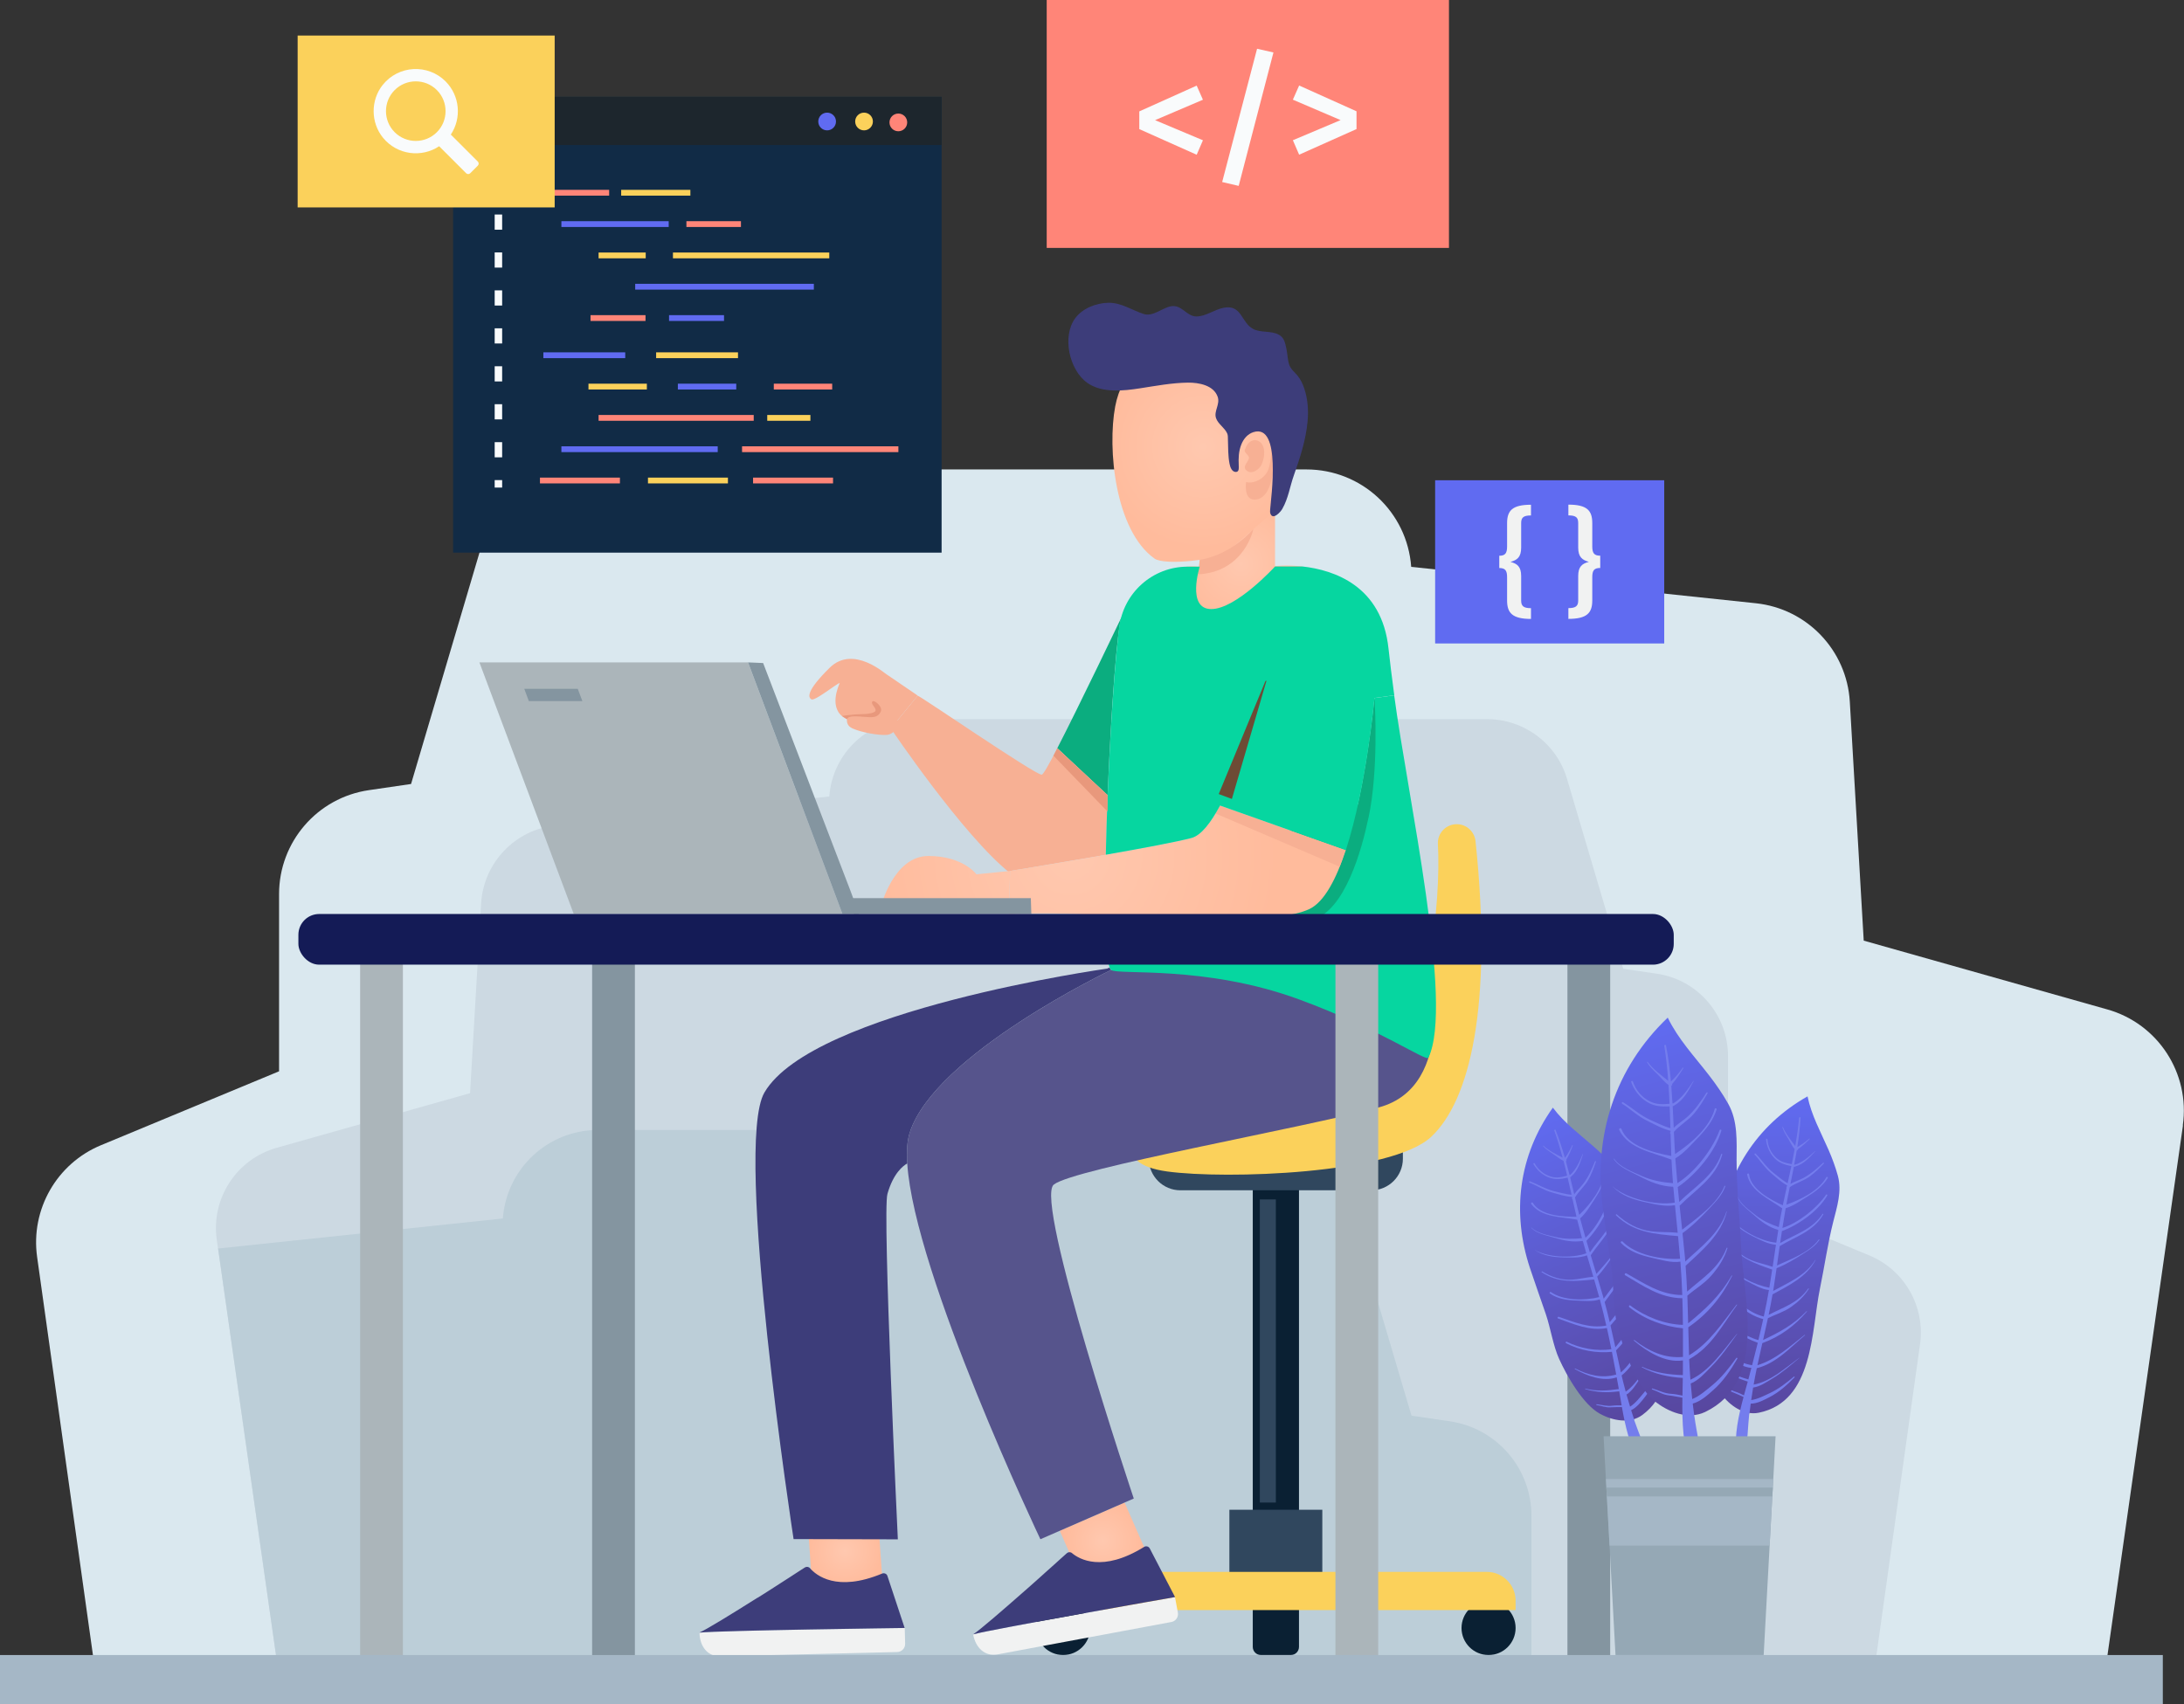<?xml version="1.0" encoding="UTF-8"?>
<svg xmlns="http://www.w3.org/2000/svg" xmlns:xlink="http://www.w3.org/1999/xlink" viewBox="0 0 436.15 340.45">
  <rect x="0" y="0" width="436.15" height="340.45" fill="#333333" stroke="none"/>
  <defs>
    <style>
      .cls-1 {
        fill: #0bad7f;
      }

      .cls-1, .cls-2, .cls-3, .cls-4, .cls-5, .cls-6, .cls-7, .cls-8, .cls-9, .cls-10, .cls-11, .cls-12, .cls-13, .cls-14, .cls-15, .cls-16, .cls-17, .cls-18, .cls-19, .cls-20, .cls-21, .cls-22, .cls-23, .cls-24, .cls-25, .cls-26, .cls-27, .cls-28, .cls-29, .cls-30, .cls-31, .cls-32, .cls-33, .cls-34 {
        stroke-width: 0px;
      }

      .cls-2 {
        fill: #1d262d;
      }

      .cls-3 {
        fill: url(#linear-gradient);
      }

      .cls-4 {
        fill: #06d6a0;
      }

      .cls-5 {
        fill: #606bf1;
      }

      .cls-6 {
        fill: #a5b7c6;
      }

      .cls-7 {
        fill: #56548c;
      }

      .cls-8 {
        fill: #f1f2f2;
      }

      .cls-35 {
        isolation: isolate;
      }

      .cls-9 {
        fill: #ccd9e2;
      }

      .cls-10 {
        fill: #747ded;
      }

      .cls-11 {
        fill: #8495a0;
      }

      .cls-12 {
        fill: #f9fbfc;
      }

      .cls-13 {
        fill: #6d4b35;
      }

      .cls-13, .cls-36 {
        mix-blend-mode: screen;
      }

      .cls-14 {
        fill: #dae8ef;
      }

      .cls-15 {
        fill: #141b56;
      }

      .cls-16 {
        fill: #abb5ba;
      }

      .cls-17 {
        fill: #3d3d7a;
      }

      .cls-18 {
        fill: url(#linear-gradient-2);
      }

      .cls-19 {
        fill: #0a2033;
      }

      .cls-20 {
        fill: url(#radial-gradient-2);
      }

      .cls-21 {
        fill: url(#linear-gradient-3);
      }

      .cls-22 {
        fill: #112b46;
      }

      .cls-23 {
        fill: url(#radial-gradient-5);
      }

      .cls-24 {
        fill: url(#radial-gradient);
      }

      .cls-25 {
        fill: #bcced8;
      }

      .cls-26 {
        fill: #ff8578;
      }

      .cls-27 {
        fill: #95a8b5;
      }

      .cls-28 {
        fill: #e8987c;
      }

      .cls-29 {
        fill: #fbd15b;
      }

      .cls-30 {
        fill: #f7b094;
      }

      .cls-31 {
        fill: url(#radial-gradient-6);
      }

      .cls-32 {
        fill: url(#radial-gradient-3);
      }

      .cls-33 {
        fill: #30475e;
      }

      .cls-34 {
        fill: url(#radial-gradient-4);
      }
    </style>
    <radialGradient id="radial-gradient" cx="247.78" cy="112.6" fx="247.78" fy="112.6" r="12.93" gradientUnits="userSpaceOnUse">
      <stop offset="0" stop-color="#ffc8af"/>
      <stop offset="1" stop-color="#ffbb9c"/>
    </radialGradient>
    <radialGradient id="radial-gradient-2" cx="249.86" cy="89.41" fx="249.86" fy="89.41" r="20.38" gradientTransform="translate(-22.79 54.39) rotate(-12.15)" xlink:href="#radial-gradient"/>
    <radialGradient id="radial-gradient-3" cx="220.22" cy="307.77" fx="220.22" fy="307.77" r="8.13" xlink:href="#radial-gradient"/>
    <radialGradient id="radial-gradient-4" cx="168.75" cy="309.81" fx="168.75" fy="309.81" r="7.4" xlink:href="#radial-gradient"/>
    <radialGradient id="radial-gradient-5" cx="213.82" cy="170.92" fx="213.82" fy="170.92" r="41.44" xlink:href="#radial-gradient"/>
    <radialGradient id="radial-gradient-6" cx="213.82" cy="170.92" fx="213.82" fy="170.92" r="41.44" xlink:href="#radial-gradient"/>
    <linearGradient id="linear-gradient" x1="460.17" y1="13.81" x2="420.83" y2="63.41" gradientTransform="translate(-14.96 494.17) rotate(-38.43)" gradientUnits="userSpaceOnUse">
      <stop offset="0" stop-color="#606bf1"/>
      <stop offset="1" stop-color="#58479f"/>
    </linearGradient>
    <linearGradient id="linear-gradient-2" x1="563.19" y1="-99.71" x2="523.85" y2="-50.12" gradientTransform="translate(140.81 772.34) rotate(-63.39)" xlink:href="#linear-gradient"/>
    <linearGradient id="linear-gradient-3" x1="522.83" y1="-63.64" x2="474.15" y2="-2.26" gradientTransform="translate(57.89 659.38) rotate(-52.61)" xlink:href="#linear-gradient"/>
  </defs>
  <g class="cls-35">
    <g id="Camada_2" data-name="Camada 2">
      <g id="BACKGROUND">
        <g>
          <path class="cls-14" d="M435.94,224.81l-15.77,110.71H19.25l-11.84-84.46c-1.32-9.46,3.91-18.63,12.74-22.3l35.58-14.77v-35.39c0-10.43,7.63-19.27,17.95-20.77l8.41-1.23,14.13-47.79c2.63-8.93,10.83-15.04,20.12-15.04h144.56c5.5,0,10.54,2.12,14.29,5.61,3.76,3.5,6.23,8.37,6.63,13.85l68.84,7.27c10.22,1.09,18.14,9.39,18.75,19.64l2.78,47.75,48.64,13.74c10.12,2.85,16.56,12.75,15.08,23.16Z"/>
          <path class="cls-9" d="M43.29,247.64l12.52,87.88h318.23l9.4-67.04c1.05-7.51-3.11-14.79-10.11-17.7l-28.24-11.72v-28.09c0-8.28-6.06-15.29-14.25-16.48l-6.68-.98-11.22-37.93c-2.09-7.09-8.6-11.93-15.97-11.93h-114.75c-4.37,0-8.36,1.68-11.34,4.45-2.98,2.78-4.95,6.64-5.27,11l-54.64,5.77c-8.11.86-14.4,7.45-14.89,15.59l-2.21,37.9-38.61,10.91c-8.03,2.26-13.14,10.12-11.97,18.38Z"/>
          <path class="cls-25" d="M305.83,302.77c0-9.47-6.93-17.5-16.31-18.87l-7.64-1.12-12.84-43.41c-2.39-8.11-9.84-13.66-18.28-13.66H119.43c-5,0-9.57,1.93-12.98,5.1-3.41,3.18-5.66,7.6-6.03,12.58l-56.86,6,12.26,86.12h251.44l-1.44-.6v-32.15Z"/>
        </g>
      </g>
      <g id="OBJECTS">
        <g>
          <g>
            <g>
              <rect class="cls-22" x="90.49" y="19.34" width="97.55" height="91.05"/>
              <g class="cls-36">
                <rect class="cls-2" x="90.49" y="19.34" width="97.55" height="9.63"/>
              </g>
              <g>
                <path class="cls-5" d="M166.95,24.27c0,.97-.79,1.77-1.77,1.77s-1.77-.79-1.77-1.77.79-1.77,1.77-1.77,1.77.79,1.77,1.77Z"/>
                <path class="cls-29" d="M174.32,24.27c0,.97-.79,1.77-1.77,1.77s-1.77-.79-1.77-1.77.79-1.77,1.77-1.77,1.77.79,1.77,1.77Z"/>
                <path class="cls-26" d="M181.17,24.45c0,.97-.79,1.77-1.77,1.77s-1.77-.79-1.77-1.77.79-1.77,1.77-1.77,1.77.79,1.77,1.77Z"/>
              </g>
              <g>
                <g>
                  <rect class="cls-26" x="107.83" y="37.92" width="13.82" height="1.16"/>
                  <rect class="cls-29" x="124.05" y="37.92" width="13.82" height="1.16"/>
                  <rect class="cls-5" x="112.11" y="44.18" width="21.43" height="1.16"/>
                  <rect class="cls-26" x="137.08" y="44.18" width="10.89" height="1.16"/>
                  <rect class="cls-29" x="119.54" y="50.44" width="9.41" height="1.16"/>
                  <rect class="cls-29" x="134.39" y="50.44" width="31.22" height="1.16"/>
                  <rect class="cls-5" x="126.85" y="56.69" width="35.68" height="1.16"/>
                  <rect class="cls-26" x="117.93" y="62.95" width="10.98" height="1.16"/>
                  <rect class="cls-5" x="133.61" y="62.95" width="10.98" height="1.16"/>
                </g>
                <g>
                  <rect class="cls-26" x="107.83" y="95.4" width="15.97" height="1.16"/>
                  <rect class="cls-29" x="129.4" y="95.4" width="15.97" height="1.16"/>
                  <rect class="cls-26" x="150.39" y="95.4" width="15.97" height="1.16"/>
                  <rect class="cls-5" x="112.11" y="89.15" width="31.22" height="1.16"/>
                  <rect class="cls-26" x="148.19" y="89.15" width="31.22" height="1.16"/>
                  <rect class="cls-26" x="119.54" y="82.89" width="30.98" height="1.16"/>
                  <rect class="cls-29" x="153.22" y="82.89" width="8.62" height="1.16"/>
                  <rect class="cls-29" x="117.52" y="76.64" width="11.66" height="1.16"/>
                  <rect class="cls-5" x="135.37" y="76.64" width="11.66" height="1.16"/>
                  <rect class="cls-26" x="154.53" y="76.64" width="11.66" height="1.16"/>
                  <rect class="cls-29" x="131.03" y="70.38" width="16.35" height="1.16"/>
                  <rect class="cls-5" x="108.51" y="70.38" width="16.35" height="1.16"/>
                </g>
              </g>
              <g>
                <rect class="cls-12" x="98.79" y="36.81" width="1.49" height="1.49"/>
                <path class="cls-12" d="M100.28,91.35h-1.49v-3.03h1.49v3.03ZM100.28,83.77h-1.49v-3.03h1.49v3.03ZM100.28,76.19h-1.49v-3.03h1.49v3.03ZM100.28,68.61h-1.49v-3.03h1.49v3.03ZM100.28,61.03h-1.49v-3.03h1.49v3.03ZM100.28,53.45h-1.49v-3.03h1.49v3.03ZM100.28,45.88h-1.49v-3.03h1.49v3.03Z"/>
                <rect class="cls-12" x="98.79" y="95.9" width="1.49" height="1.49"/>
              </g>
            </g>
            <g>
              <rect class="cls-26" x="209.03" width="80.33" height="49.52"/>
              <g>
                <path class="cls-12" d="M240.23,19.92l-9.56,4.08,9.56,4.02-1.25,2.89-11.46-5.12v-3.54l11.46-5.15,1.25,2.83Z"/>
                <path class="cls-12" d="M254.31,10.48l-6.94,26.65-3.3-.77,6.97-26.62,3.27.74Z"/>
                <path class="cls-12" d="M270.9,22.24v3.54l-11.46,5.12-1.25-2.89,9.53-4.02-9.53-4.08,1.25-2.83,11.46,5.15Z"/>
              </g>
            </g>
            <g>
              <rect class="cls-5" x="286.6" y="95.93" width="45.75" height="32.6"/>
              <g>
                <path class="cls-8" d="M305.74,102.96c-1.47,0-1.96.4-1.96,1.5v4.91c0,1.92-.79,2.5-2.13,2.87,1.33.35,2.13.93,2.13,2.83v4.91c0,1.1.51,1.5,1.96,1.5v2.15c-3.71,0-4.77-1.19-4.77-3.67v-4.65c0-1.33-.35-1.85-1.56-1.85v-2.45c1.21,0,1.56-.54,1.56-1.87v-4.65c0-2.5,1.05-3.67,4.77-3.67v2.15Z"/>
                <path class="cls-8" d="M317.98,104.48v4.65c0,1.33.35,1.87,1.59,1.87v2.45c-1.24,0-1.59.51-1.59,1.85v4.65c0,2.48-1.05,3.67-4.77,3.67v-2.15c1.45,0,1.96-.4,1.96-1.5v-4.91c0-1.89.79-2.48,2.13-2.83-1.33-.37-2.13-.96-2.13-2.87v-4.91c0-1.1-.49-1.5-1.96-1.5v-2.15c3.71,0,4.77,1.17,4.77,3.67Z"/>
              </g>
            </g>
            <g>
              <rect class="cls-29" x="59.44" y="7.1" width="51.33" height="34.33"/>
              <path class="cls-12" d="M76.43,16.96c-2.45,3.07-2.41,7.55.08,10.58,2.84,3.44,7.7,4,11.19,1.67l5.39,5.39c.23.23.6.23.82,0l1.51-1.51c.23-.23.23-.6,0-.82l-5.39-5.39c2.18-3.27,1.83-7.74-1.05-10.63-3.51-3.51-9.37-3.27-12.56.72ZM87.24,26.41c-2.32,2.32-6.1,2.32-8.42,0-2.32-2.32-2.32-6.1,0-8.42,2.32-2.32,6.1-2.32,8.42,0,2.32,2.32,2.32,6.1,0,8.42Z"/>
            </g>
            <g>
              <g>
                <path class="cls-24" d="M260.08,113.15c-.11,1.13-1.66,12.97-13.84,12.97-12.78,0-10.64-12.65-10.64-12.65l-.02-.08c1.25-.26,2.59-.35,4.01-.19v-5.99l14.51-8.12h.53v13.98s2.3-.27,5.45.08Z"/>
                <g>
                  <path class="cls-20" d="M253.04,72.34c2.06,2.09,3.61,4.79,4.36,8.08,1.39,6.15.08,12.65-1.7,18.57-.3,1.01-.65,2.04-1.28,2.89-.45.61-1.02,1.11-1.59,1.61-2.58,2.25-5.16,4.5-7.74,6.75-1.75,1.53-12.49,2.8-14.54,1.33-7.9-5.65-9.42-22.02-7.84-30.39,2.62-13.88,20.47-18.85,30.32-8.85Z"/>
                  <path class="cls-30" d="M248.6,90.11c.11-1.34,1.48-2.8,2.86-1.93,1.43.9,1.09,3.27.5,4.58-.46,1.02-2.02,2.15-3.07,1.19-.88-.8.49-1.74.53-2.47.04-.66-1.27-1.13-.73-1.83l-.09.46Z"/>
                  <path class="cls-30" d="M248.85,96.29c1.44.43,3.88-.67,4.5-2.67.62-2.01.55-4.3.55-4.3,0,0,.73,1.82.35,4.74s-1.4,5.7-3.69,5.74c-2.29.04-1.71-3.51-1.71-3.51Z"/>
                  <path class="cls-17" d="M247.08,94.21s-.1.04-.16.05c-.89.12-1.25-.95-1.38-1.63-.31-1.58-.26-3.17-.32-4.77-.01-.4.02-.9-.14-1.27-.5-1.15-1.84-1.89-2.24-3.08-.47-1.38.86-2.75.33-4.26-.81-2.31-3.78-2.84-5.93-2.82-3.22.04-6.36.64-9.54,1.13-3.35.52-7.64,1.01-10.6-1.11-3.56-2.56-5.05-9.22-2.39-12.87,1.45-1.99,4.2-3.05,6.61-3.1,2.55-.06,4.71,1.46,7.05,2.23,1.87.61,3.67-1.17,5.41-1.52,2.19-.44,3.12,1.95,5.06,2.02,1.88.06,3.73-1.41,5.56-1.74,3.65-.67,3.44,3,5.88,4.25,1.52.78,3.49.31,5.03,1.1,1.17.6,1.33,1.66,1.59,2.85.22,1.03.23,2.23.57,3.21.31.88,1.05,1.44,1.63,2.13.63.75,1.04,1.64,1.36,2.58.71,2.1.87,4.36.67,6.56-.33,3.69-1.51,7.32-2.74,10.79-.8,2.25-1.1,4.6-2.32,6.73-.33.57-1.8,2.25-2.34,1-.12-.27-.1-.57-.08-.86.16-2.32,2.32-17.29-3.34-15.49-1.19.38-1.99,1.37-2.43,2.5-.53,1.35-.57,2.71-.5,4.14,0,.2.02.41,0,.61-.01.26-.08.53-.3.64Z"/>
                </g>
              </g>
              <path class="cls-30" d="M239.6,111.82c6.45-1.04,10.7-6.13,10.7-6.13,0,0-1.74,8.58-11.09,9.04l.39-2.91Z"/>
              <g>
                <path class="cls-19" d="M251.8,228.8h5.97c.9,0,1.63.73,1.63,1.63v88.53h-9.23v-88.53c0-.9.73-1.63,1.63-1.63Z" transform="translate(509.58 547.74) rotate(180)"/>
                <path class="cls-33" d="M235.74,230.06h38.11c3.48,0,6.31,2.83,6.31,6.31v1.39h-50.74v-1.39c0-3.48,2.83-6.31,6.31-6.31Z" transform="translate(509.58 467.82) rotate(180)"/>
                <g>
                  <path class="cls-19" d="M251.8,308.45h5.97c.9,0,1.63.73,1.63,1.63v20.51h-9.23v-20.51c0-.9.73-1.63,1.63-1.63Z" transform="translate(509.58 639.04) rotate(180)"/>
                  <path class="cls-19" d="M206.91,325.19c0,2.98,2.42,5.4,5.4,5.4s5.4-2.42,5.4-5.4-2.42-5.4-5.4-5.4-5.4,2.42-5.4,5.4Z"/>
                  <path class="cls-19" d="M291.87,325.19c0,2.98,2.42,5.4,5.4,5.4s5.4-2.42,5.4-5.4-2.42-5.4-5.4-5.4-5.4,2.42-5.4,5.4Z"/>
                  <rect class="cls-33" x="245.51" y="301.58" width="18.56" height="16.22" transform="translate(509.58 619.37) rotate(180)"/>
                  <path class="cls-29" d="M206.91,313.98h95.76v1.88c0,3.17-2.58,5.75-5.75,5.75h-84.26c-3.17,0-5.75-2.58-5.75-5.75v-1.88h0Z" transform="translate(509.58 635.59) rotate(180)"/>
                </g>
                <rect class="cls-33" x="251.59" y="239.58" width="3.2" height="60.55"/>
              </g>
              <path class="cls-29" d="M291.04,164.63c-2.21-.07-4.01,1.76-3.89,3.97.63,10.99-1.7,37.8-11.93,46.95-12.52,11.18-47.99,9.66-47.99,9.66,0,0-5.86,7.19,5.86,8.79,11.72,1.6,44.74.53,52.72-6.92,7.73-7.22,12.32-26.13,8.86-59.04-.2-1.89-1.74-3.35-3.64-3.41h0Z"/>
              <g>
                <polygon class="cls-32" points="224.58 300.13 228.8 309.75 215.87 315.42 211.64 305.77 224.58 300.13"/>
                <path class="cls-7" d="M285.53,193.22c-.8,1.6-58.23.03-63.65.53,0,0-35.15,16.78-40.2,32.48-.51,1.58-.65,3.67-.5,6.17,1.41,22.11,26.59,75.06,26.59,75.06l3.87-1.69,12.94-5.64,1.84-.8s-19.97-59.51-15.98-62.71,49.26-11.18,64.96-15.43c15.72-4.27,10.13-27.96,10.13-27.96Z"/>
                <polygon class="cls-34" points="175.3 302.6 176.31 317.05 162.2 317.05 161.2 302.57 175.3 302.6"/>
                <path class="cls-17" d="M221.59,193.26l-.51.22s-58.84,8.26-68.43,24.76c-6.23,10.74,5.83,89.19,5.83,89.19l20.82.05s-3.11-65.35-2.08-68.99c1.17-4.15,3.16-5.66,3.96-6.09-.16-2.49-.02-4.59.5-6.17,5.05-15.71,40.2-32.48,40.2-32.48-.11-.08-.21-.26-.29-.5Z"/>
                <path class="cls-4" d="M278.43,138.89l-3.95.54s-.96,10.64-3.31,21.28l-49.16,18.66-.67,3.56c-.21-.02-.42-.03-.61-.05.02.73.02,1.45.05,2.12.11,4.11.38,7.06.81,8.24.08.24.18.42.29.5,1.34,1.09,18.72-1.02,37.52,5.88,16.3,5.99,25.44,12.52,25.86,11.65,5.12-10.65-4.2-52.45-6.84-72.39Z"/>
                <path class="cls-1" d="M273.3,163.27c-1.31,6.3-4.7,18.82-11.34,20.5-8.68,2.2-25.45,2.09-41.17,1.25-.03-.67-.03-1.39-.05-2.12.19.02.4.03.61.05l.67-3.56,49.16-18.66c2.35-10.64,3.31-21.28,3.31-21.28,0,0,0,.06.02.18.1,1.65.77,14.36-1.2,23.66Z"/>
                <path class="cls-1" d="M224.02,123.18c-.88,1.6-2.14,18.69-2.83,35.66l-10.05-9.38c4.27-8.26,12.88-26.28,12.88-26.28Z"/>
                <path class="cls-30" d="M218,171.24c-8.48,1.47-16.28,2.73-16.28,2.73l-.02.42c-9.44-7.54-23.81-28.9-23.81-28.9,0,0,4.3-5.16,5.37-6.52.16-.21,23.58,15.91,24.78,15.77.3-.03,1.5-2.14,3.1-5.27l10.05,9.38c-.16,4.04-.29,8.07-.37,11.89-.94.18-1.89.34-2.83.51Z"/>
                <path class="cls-23" d="M201.72,173.97l-.21,7h-25.56s2.54-9.99,9.46-9.99,9.59,3.66,9.59,3.66l6.73-.67Z"/>
                <path class="cls-30" d="M183.07,138.81l.19.16c-1.07,1.36-5.37,6.52-5.37,6.52l-2.67-1.89s-2.94,1.79-6.36-.08c-3.56-1.93-1.36-6.55-1.17-7.1-.69.19-4.96,3.65-5.63,3.28-.67-.37-1.17-1.58,3.61-6.3,4.76-4.71,11.25,1.34,11.44,1.34l5.96,4.06Z"/>
                <path class="cls-30" d="M169.42,142.72s-1.03,1.93.8,2.77c1.83.84,5.39,1.44,6.92,1.3s2.75-2.29,2.75-2.29l-4.63-4.35h-3.71l-2.13,2.57Z"/>
                <path class="cls-28" d="M169.15,143.66c.27-.95,2.91-.44,4.54-.4,1.2.03,1.86-.29,2.23-1.2.37-.92-1.37-2.37-1.72-1.92-.34.46.63,1.1.66,1.71.03.61-1.72.81-3.06.81s-3.66.35-3.66.35l1.02.65Z"/>
              </g>
              <path class="cls-31" d="M268.68,169.79l-25.04-8.87c-1.82,3.4-3.77,5.96-5.7,6.47-2.92.77-9.99,2.09-17.11,3.34-.94.18-1.89.34-2.83.51-8.48,1.47-16.28,2.73-16.28,2.73l-.02.42v.27l-.19,6.31v1.6s8.5-.43,19.22.32c15,1.07,34.35,1.71,40.76-1.31,3-1.42,5.4-6.09,7.29-11.84-.03.02-.06.03-.1.05Z"/>
              <polygon class="cls-30" points="243.64 160.92 268.68 169.79 267.54 173.13 242.76 162.5 243.64 160.92"/>
              <path class="cls-4" d="M243.64,160.92c-1.82,3.4-3.77,5.96-5.7,6.47-2.92.77-9.99,2.09-17.11,3.34.08-3.82.21-7.84.37-11.89.69-16.97,1.95-34.06,2.83-35.66,1.44-2.67,5.37-8.47,11.57-9.79l.02.08s-2.14,12.65,10.64,12.65,13.72-11.84,13.84-12.97c6.26.7,15.87,3.83,17.19,16.42.27,2.49.66,5.69,1.15,9.31l-3.95.54s-1.6,17.73-5.7,30.31c-.03.02-.06.03-.1.05l-25.04-8.87Z"/>
              <polygon class="cls-13" points="243.38 158.61 253.38 134.41 246.01 159.59 243.38 158.61"/>
              <path class="cls-4" d="M260.08,113.15h-5.45s-7.75,8.51-12.74,8.51-2.3-8.47-2.3-8.47h-2.43c-6.99,0-12.86,5.25-13.65,12.19-.09.8-.17,1.55-.24,2.23-.53,5.15,20.33,8.9,20.33,8.9l10.74-.6,6.52-12.73,1.3-5.21-2.08-4.82Z"/>
              <g>
                <path class="cls-8" d="M194.34,326.49c.49,2.6,2.29,4.45,4.89,3.97l34.7-6.47c.88-.16,1.46-1.01,1.29-1.89l-.57-3.08s-36.5,6.39-40.33,7.45l.02.02Z"/>
                <path class="cls-17" d="M204.66,317.75c.36-.31.71-.63,1.07-.94.7-.62,1.38-1.23,2.04-1.82.35-.31.7-.62,1.02-.92.63-.57,1.23-1.1,1.77-1.58.38-.35.74-.68,1.07-.97.59-.53,1.08-.97,1.42-1.27.29-.26.73-.28,1.03-.02,1.43,1.2,6.04,3.94,14.39-1.23.4-.25.92-.12,1.14.3l5.05,9.71s-36.5,6.39-40.33,7.45c1.26-.79,5.92-4.82,10.34-8.72Z"/>
              </g>
              <g>
                <path class="cls-8" d="M139.69,326.15c.06,2.65,1.55,4.76,4.2,4.7l35.29-.86c.89-.02,1.6-.76,1.58-1.66l-.08-3.13s-37.05.49-41,.93v.02Z"/>
                <path class="cls-17" d="M151.27,319.17c.41-.25.8-.5,1.21-.76.79-.5,1.56-.99,2.3-1.47.39-.25.79-.5,1.15-.74.72-.46,1.39-.89,1.99-1.28.44-.28.84-.55,1.21-.79.67-.43,1.22-.78,1.6-1.03.33-.21.76-.16,1.02.14,1.22,1.41,5.33,4.85,14.4,1.08.43-.18.93.03,1.07.47l3.44,10.39s-37.05.49-41,.93c1.37-.58,6.61-3.81,11.6-6.96Z"/>
              </g>
              <g>
                <polygon class="cls-16" points="114.58 182.57 95.74 132.31 149.39 132.31 168.24 182.57 114.58 182.57"/>
                <polygon class="cls-11" points="171.55 182.57 168.24 182.57 149.39 132.31 152.4 132.44 169.84 177.94 171.55 182.57"/>
                <path class="cls-11" d="M170.51,182.57h35.45l-.1-3.17h-36.08l.73,3.17Z"/>
              </g>
              <g>
                <rect class="cls-11" x="313.02" y="192.16" width="8.54" height="140.23"/>
                <rect class="cls-16" x="266.69" y="192.16" width="8.54" height="140.23"/>
                <rect class="cls-11" x="118.25" y="192.16" width="8.54" height="140.23"/>
                <rect class="cls-16" x="71.92" y="192.16" width="8.54" height="140.23"/>
                <rect class="cls-15" x="59.59" y="182.57" width="274.66" height="10.12" rx="4.15" ry="4.15"/>
              </g>
              <polygon class="cls-11" points="104.7 137.59 105.61 140.04 116.3 140.04 115.38 137.59 104.7 137.59"/>
              <polygon class="cls-28" points="211.14 149.46 210.38 150.95 221.19 162.12 221.19 158.84 211.14 149.46"/>
            </g>
          </g>
          <g>
            <rect class="cls-6" y="330.59" width="431.92" height="9.86"/>
            <g>
              <g>
                <path class="cls-3" d="M363.44,257.44c-1.72,8.33-1.2,22.51-12.21,24.75-2.97.6-5.83-1.45-7.55-3.81-2.26-3.08-2.8-9.61-2.76-13.34.03-2.96,1.04-6.26,1.36-9.24.35-3.22.64-6.45,1.01-9.67,1.35-11.61,7.42-21.34,17.68-27.13.79,3.81,2.6,7.04,4.2,10.69.73,1.67,1.38,3.43,1.86,5.18.84,3.1-.18,6.22-.93,9.19-1.11,4.38-1.74,8.95-2.66,13.38Z"/>
                <path class="cls-10" d="M349.36,282.47c.08-.7.16-1.4.26-2.09,1.32,0,2.69-.75,3.79-1.32,1.92-.99,3.47-2.42,4.97-3.94.08-.08-.06-.21-.14-.14-1.5,1.26-3.06,2.48-4.84,3.31-1,.46-2.45,1.22-3.68,1.37.12-.83.24-1.67.38-2.5,1.37-.17,2.63-1.07,3.79-1.76,1.97-1.17,3.67-2.68,5.43-4.14.02-.02,0-.05-.02-.03-2.69,1.95-5.69,4.73-9.09,5.34.18-1.04.37-2.08.59-3.11.01-.05.02-.11.03-.16,3.94-1,6.6-4.08,9.62-6.58.05-.04,0-.12-.06-.08-2.97,2.31-5.76,4.94-9.43,6.06.32-1.47.65-2.94.98-4.41,3.56-1.31,6.41-3.4,8.9-6.31.04-.05-.03-.12-.07-.07-2.58,2.68-5.41,4.22-8.68,5.75.33-1.45.66-2.91.97-4.36,1.54-.76,3.16-1.22,4.59-2.22,1.4-.98,2.66-2.16,3.57-3.62.05-.08-.07-.15-.12-.08-1.99,2.87-5,3.76-7.9,5.26.28-1.36.55-2.72.78-4.09,3.24-1.78,6.75-3.43,8.59-6.85.02-.03-.03-.07-.05-.03-1.94,3.14-5.34,4.49-8.42,6.2.04-.24.08-.49.12-.73.2-1.27.38-2.54.57-3.82,1.86-.74,3.63-1.8,5.31-2.89,1.19-.77,2.46-1.54,3.23-2.75.05-.08-.06-.15-.12-.08-1.74,2.49-5.54,3.92-8.35,5.17.18-1.29.36-2.57.55-3.86,3.12-1.89,6.78-2.93,8.7-6.33.06-.1-.09-.19-.15-.1-1.99,3.1-5.48,4.06-8.46,5.82.11-.8.23-1.59.35-2.39,3.36-1.24,7.28-4.05,9.05-7.09.1-.17-.14-.32-.25-.16-1.81,2.67-5.44,5.57-8.7,6.63.2-1.29.41-2.58.64-3.86.02-.04.04-.07.05-.11,1.51-.44,3-1.51,4.31-2.31,1.57-.97,3.07-2.1,4.05-3.69.11-.18-.18-.34-.28-.16-1.49,2.67-5.04,4.45-7.98,5.47.09-.47.17-.94.26-1.4.14-.7.28-1.4.42-2.1,1.2-.83,2.73-1.23,3.94-2.1,1.05-.76,1.97-1.68,2.86-2.61.09-.09-.04-.24-.14-.15-1.22,1.15-2.47,2.24-3.95,3.04-.83.44-1.77.7-2.58,1.18.23-1.14.47-2.29.69-3.43.01,0,.03,0,.04,0,.01,0,.03,0,.04,0,.08.02.15-.01.2-.06,1.63-.41,2.89-1.82,3.98-3.02.03-.03-.01-.07-.04-.04-1.15,1.07-2.46,2.25-4.01,2.7,0,0,0,0-.02,0-.04,0-.08-.01-.12-.02.18-.93.35-1.86.5-2.8.12-.02.22-.12.19-.24.87-.58,1.65-1.32,2.39-2.05.06-.05-.02-.14-.08-.09-.77.66-1.53,1.21-2.39,1.69.31-1.93.54-3.87.65-5.84.01-.18-.26-.18-.28,0-.17,1.89-.45,3.76-.77,5.62-.9-1.18-1.91-2.4-2.46-3.76-.03-.07-.14-.04-.12.03.27.84.73,1.58,1.19,2.32.41.67.74,1.45,1.27,2.04-.18,1-.38,2-.58,2.99-1.1-.18-2.1-.38-3.01-1.18-1.11-.97-1.74-2.29-1.85-3.76-.01-.18-.3-.18-.28,0,.12,1.36.67,2.64,1.6,3.66.98,1.07,2.13,1.41,3.45,1.68-.24,1.15-.49,2.3-.74,3.44-1-.6-1.92-1.38-2.82-2.09-1.45-1.15-2.3-2.54-3.56-3.84-.13-.13-.33.06-.21.19,1.18,1.25,1.97,2.61,3.32,3.73.96.81,2.03,1.83,3.18,2.42-.01.06-.03.12-.04.18-.01.01-.03.02-.04.03-.09.09-.08.19-.03.26-.24,1.1-.48,2.2-.72,3.3-.01.07-.03.14-.04.21-2.56-1.17-6.39-3.21-6.73-6.18-.03-.28-.45-.2-.39.09.76,3.36,4.45,4.85,7,6.69-.25,1.25-.48,2.49-.69,3.75-1.65-.57-3.23-1.27-4.62-2.38-1.26-1-3.05-2.22-3.62-3.77-.02-.05-.09-.02-.07.03.53,1.55,2.13,2.61,3.3,3.67,1.48,1.34,3,2.48,4.9,3.01-.01.05-.02.11,0,.17-.13.79-.26,1.59-.38,2.38-3.11-.24-7.46-2.6-9.05-4.95,0-.01-.02,0-.02.01,1.08,1.8,2.72,2.85,4.57,3.76,1.38.68,2.87,1.48,4.43,1.6-.22,1.47-.44,2.95-.66,4.42-1.35-.5-2.78-.74-4.12-1.28-1.99-.79-3.5-2.22-4.67-3.98-.07-.11-.25-.02-.18.09,2.15,3.42,5.25,4.43,8.88,5.71-.18,1.21-.37,2.42-.57,3.62-2.97-.57-6.81-2.38-8.32-4.96-.11-.19-.41-.03-.3.16.95,1.65,2.59,2.7,4.25,3.54,1.2.61,2.86,1.61,4.29,1.72,0,.04-.01.08-.02.12-.29,1.74-.64,3.46-1.01,5.18-3.32-.83-5.46-3.29-7.88-5.59-.17-.16-.43.08-.26.25,2.46,2.42,4.62,4.96,8.03,5.85-.31,1.4-.63,2.8-.97,4.19-2.83-.79-5.62-2.8-7.45-5.1-.13-.16-.36.06-.23.22,1.9,2.5,4.64,4.39,7.56,5.42-.37,1.49-.75,2.99-1.13,4.48-2.9-.44-5.14-2.26-6.93-4.56-.04-.05-.14.02-.1.07,1.59,2.21,3.99,4.76,6.88,5.03-.12.48-.25.95-.37,1.43-.07.29-.15.58-.23.87-2.19-.64-4.22-1.43-6.03-2.91-.05-.04-.11.04-.06.08,1.72,1.55,3.77,2.59,5.97,3.26-.24.89-.5,1.82-.76,2.75-.54-.25-1.07-.53-1.66-.71-1.09-.33-1.79-1.02-2.74-1.59-.09-.05-.18.07-.1.13.83.54,1.42,1.24,2.37,1.6.7.26,1.37.6,2.05.9-1,3.72-1.88,7.67-1.4,11.24.11.79,1.43,1,1.64.16.63-2.59.6-5.35.89-8Z"/>
              </g>
              <g>
                <path class="cls-18" d="M328.58,255.06c1.96,8.27,8.41,20.91-.62,27.59-2.43,1.8-5.9,1.15-8.46-.26-3.35-1.84-6.59-7.53-8.13-10.93-1.22-2.69-1.7-6.11-2.66-8.95-1.04-3.07-2.15-6.12-3.17-9.2-3.67-11.1-2.28-22.47,4.57-32.06,2.33,3.12,5.33,5.28,8.32,7.92,1.36,1.2,2.7,2.52,3.87,3.91,2.07,2.45,2.47,5.72,3.04,8.72.84,4.44,2.2,8.85,3.24,13.26Z"/>
                <path class="cls-10" d="M326.39,283.69c-.22-.67-.44-1.34-.65-2.01,1.19-.56,2.12-1.81,2.88-2.8,1.32-1.71,2.12-3.66,2.85-5.67.04-.11-.14-.17-.19-.07-.83,1.78-1.72,3.54-2.99,5.05-.71.84-1.71,2.14-2.76,2.79-.25-.8-.48-1.61-.71-2.42,1.17-.73,1.93-2.08,2.69-3.19,1.29-1.89,2.19-3.98,3.17-6.05.01-.02-.02-.04-.04-.02-1.61,2.91-3.16,6.69-5.98,8.68-.28-1.02-.54-2.04-.78-3.07-.01-.05-.02-.11-.04-.16,3.15-2.56,4.26-6.49,5.94-10.02.03-.06-.06-.11-.09-.05-1.72,3.34-3.14,6.91-5.99,9.47-.33-1.47-.65-2.94-.97-4.41,2.68-2.69,4.37-5.79,5.4-9.47.02-.06-.07-.1-.09-.03-1.2,3.52-3.13,6.11-5.45,8.88-.31-1.46-.63-2.91-.97-4.36,1.08-1.34,2.35-2.44,3.22-3.94.86-1.48,1.51-3.08,1.71-4.79.01-.09-.12-.11-.14-.02-.6,3.44-2.95,5.52-4.94,8.11-.32-1.35-.65-2.7-1.02-4.04,2.18-2.98,4.67-5.96,4.89-9.83,0-.04-.05-.05-.06,0-.44,3.66-2.95,6.32-5.02,9.17-.07-.24-.13-.48-.2-.72-.36-1.24-.73-2.47-1.1-3.7,1.37-1.46,2.53-3.16,3.59-4.86.75-1.2,1.58-2.43,1.77-3.86.01-.09-.12-.11-.14-.02-.52,2.99-3.36,5.89-5.38,8.21-.38-1.24-.76-2.48-1.13-3.73,2.03-3.02,4.91-5.52,5.22-9.41,0-.12-.16-.14-.18-.02-.49,3.65-3.26,5.99-5.21,8.85-.23-.77-.46-1.54-.69-2.31,2.53-2.54,4.89-6.75,5.21-10.25.02-.19-.27-.23-.3-.04-.51,3.18-2.59,7.35-5.09,9.68-.36-1.25-.72-2.51-1.05-3.77,0-.04,0-.08,0-.12,1.18-1.04,2.09-2.64,2.93-3.92,1.02-1.54,1.9-3.2,2.11-5.06.02-.21-.3-.23-.32-.03-.23,3.05-2.69,6.17-4.92,8.33-.12-.46-.24-.92-.35-1.39-.17-.69-.34-1.39-.5-2.08.74-1.26,1.96-2.26,2.68-3.57.63-1.13,1.07-2.35,1.5-3.58.04-.12-.14-.19-.19-.07-.62,1.55-1.29,3.08-2.3,4.42-.56.75-1.31,1.38-1.84,2.16-.27-1.14-.54-2.27-.82-3.4.01,0,.02-.02.03-.03.01,0,.03,0,.04-.01.08-.02.13-.08.15-.14,1.31-1.06,1.85-2.87,2.34-4.42.01-.04-.04-.06-.06-.02-.6,1.45-1.28,3.07-2.49,4.14,0,0-.01,0-.02,0-.04.01-.08.02-.11.03-.23-.92-.47-1.84-.72-2.75.1-.07.15-.2.07-.3.54-.89.94-1.9,1.3-2.87.03-.07-.08-.12-.11-.05-.42.92-.87,1.74-1.46,2.54-.54-1.88-1.14-3.74-1.87-5.57-.07-.17-.32-.05-.26.11.64,1.78,1.18,3.6,1.67,5.42-1.32-.69-2.74-1.37-3.81-2.37-.06-.05-.14.02-.09.08.6.65,1.33,1.12,2.06,1.6.66.43,1.28,1,2.01,1.32.26.98.5,1.97.73,2.96-1.07.3-2.07.54-3.22.2-1.41-.41-2.54-1.34-3.26-2.63-.09-.16-.35-.04-.25.12.69,1.18,1.72,2.12,2.99,2.64,1.34.55,2.53.38,3.84.07.27,1.14.53,2.29.78,3.43-1.15-.12-2.32-.44-3.44-.71-1.8-.44-3.16-1.33-4.85-1.98-.17-.06-.28.19-.11.26,1.6.64,2.89,1.53,4.58,1.99,1.22.33,2.61.8,3.91.86.01.06.03.12.04.18,0,.02-.01.03-.02.05-.04.12,0,.2.09.24.24,1.1.49,2.2.74,3.29.02.07.03.14.05.2-2.82.02-7.15-.21-8.71-2.76-.15-.24-.5,0-.32.24,2.11,2.73,6.09,2.52,9.17,3.11.3,1.23.62,2.46.95,3.69-1.74.18-3.46.21-5.19-.21-1.57-.38-3.7-.72-4.87-1.89-.04-.04-.09.02-.05.06,1.13,1.18,3.03,1.47,4.54,1.93,1.91.59,3.76.98,5.71.66.01.06.03.11.07.15.22.77.44,1.55.66,2.32-2.92,1.1-7.86.79-10.3-.67-.01,0-.02.01,0,.02,1.74,1.17,3.67,1.43,5.73,1.48,1.54.03,3.23.13,4.7-.42.42,1.43.84,2.86,1.27,4.28-1.44.11-2.83.5-4.27.58-2.14.12-4.11-.54-5.91-1.63-.11-.07-.23.09-.12.16,3.4,2.2,6.63,1.8,10.46,1.43.35,1.17.68,2.35,1.01,3.52-2.93.74-7.18.72-9.63-.99-.18-.13-.39.14-.21.27,1.56,1.1,3.48,1.36,5.35,1.42,1.35.04,3.27.26,4.61-.25.01.04.02.08.03.12.47,1.7.88,3.41,1.27,5.12-3.36.64-6.34-.68-9.5-1.75-.22-.07-.35.26-.13.34,3.25,1.16,6.28,2.54,9.75,1.91.31,1.4.61,2.8.89,4.21-2.9.48-6.28-.16-8.91-1.48-.19-.09-.3.2-.12.3,2.78,1.46,6.06,2.02,9.14,1.72.3,1.51.58,3.02.86,4.53-2.82.82-5.61.12-8.21-1.21-.06-.03-.12.07-.06.11,2.37,1.33,5.63,2.63,8.36,1.66.09.48.18.97.27,1.45.05.29.11.59.16.89-2.26.34-4.43.48-6.69-.09-.06-.02-.08.08-.02.1,2.21.68,4.51.75,6.79.44.16.91.31,1.86.48,2.81-.6,0-1.19-.03-1.81.06-1.13.16-2.06-.16-3.16-.28-.1-.01-.14.14-.03.16.98.14,1.81.53,2.82.45.75-.06,1.49-.03,2.24-.04.67,3.79,1.53,7.75,3.48,10.79.43.67,1.72.3,1.55-.55-.52-2.61-1.72-5.11-2.57-7.63Z"/>
              </g>
              <g>
                <path class="cls-21" d="M347.67,248.64c.47,10.51,5.39,27.37-7.15,33.4-3.38,1.62-7.44.03-10.22-2.28-3.64-3.01-6.27-10.68-7.35-15.17-.86-3.56-.65-7.82-1.16-11.5-.56-3.97-1.19-7.94-1.72-11.91-1.89-14.34,2.43-27.85,12.98-37.91,2.11,4.33,5.26,7.65,8.28,11.56,1.38,1.78,2.7,3.69,3.8,5.65,1.95,3.46,1.68,7.52,1.67,11.31,0,5.6.62,11.27.87,16.86Z"/>
                <path class="cls-10" d="M338.37,282.95c-.12-.86-.23-1.73-.33-2.59,1.58-.4,3-1.72,4.15-2.74,2-1.77,3.43-3.95,4.77-6.24.07-.12-.13-.24-.21-.13-1.42,1.97-2.92,3.9-4.81,5.45-1.05.86-2.57,2.21-4,2.76-.11-1.04-.21-2.07-.3-3.11,1.59-.62,2.83-2.08,4.01-3.26,2.01-2,3.59-4.33,5.25-6.62.02-.03-.02-.06-.04-.03-2.63,3.16-5.39,7.4-9.28,9.16-.1-1.3-.18-2.61-.24-3.91,0-.07,0-.14,0-.2,4.42-2.39,6.68-6.9,9.54-10.81.05-.06-.04-.15-.09-.08-2.86,3.67-5.41,7.67-9.48,10.12-.07-1.86-.11-3.73-.16-5.59,3.88-2.66,6.66-6.02,8.76-10.27.04-.07-.07-.13-.11-.06-2.28,4-5.22,6.71-8.67,9.53-.05-1.84-.09-3.69-.16-5.53,1.62-1.38,3.42-2.42,4.83-4.05,1.39-1.6,2.54-3.39,3.18-5.42.03-.11-.13-.16-.17-.05-1.52,4.04-4.86,6.02-7.89,8.71-.07-1.72-.17-3.43-.3-5.15,3.34-3.12,7.06-6.17,8.23-10.82.01-.05-.06-.07-.07-.02-1.38,4.35-5.04,7-8.23,9.99-.03-.31-.05-.61-.07-.92-.15-1.58-.31-3.17-.48-4.75,2.01-1.46,3.81-3.26,5.49-5.07,1.19-1.29,2.48-2.59,3.05-4.29.04-.11-.12-.17-.16-.06-1.33,3.51-5.45,6.39-8.45,8.73-.17-1.6-.34-3.19-.51-4.79,3.17-3.21,7.25-5.57,8.52-10.23.04-.14-.17-.2-.21-.07-1.44,4.32-5.35,6.53-8.38,9.55-.1-.99-.21-1.98-.3-2.97,3.66-2.5,7.5-7.07,8.71-11.26.07-.23-.27-.34-.35-.12-1.36,3.75-4.84,8.33-8.43,10.59-.15-1.61-.29-3.21-.41-4.82.02-.05.03-.1.03-.15,1.68-.99,3.15-2.72,4.47-4.08,1.59-1.64,3.05-3.45,3.74-5.66.08-.24-.32-.35-.38-.1-.98,3.65-4.7,6.87-7.91,8.99-.04-.59-.08-1.18-.11-1.77-.05-.88-.09-1.76-.13-2.65,1.19-1.36,2.9-2.3,4.08-3.72,1.03-1.23,1.85-2.61,2.65-4,.08-.14-.12-.27-.21-.13-1.11,1.74-2.28,3.44-3.82,4.84-.86.78-1.92,1.37-2.73,2.2-.06-1.44-.13-2.88-.21-4.33.02,0,.03-.02.05-.02.02,0,.04,0,.05,0,.1,0,.18-.06.22-.13,1.84-.99,2.91-3.06,3.86-4.83.02-.04-.04-.08-.06-.04-1.06,1.63-2.27,3.44-3.99,4.46,0,0-.01,0-.02,0-.05,0-.1,0-.15.01-.07-1.17-.15-2.34-.24-3.51.14-.06.23-.21.16-.35.86-.96,1.58-2.09,2.25-3.18.05-.08-.07-.16-.12-.08-.72,1.03-1.47,1.91-2.36,2.75-.22-2.41-.52-4.81-.99-7.2-.04-.22-.37-.14-.34.08.37,2.32.61,4.64.78,6.98-1.44-1.15-3.01-2.3-4.09-3.76-.06-.08-.18,0-.13.08.58.93,1.36,1.67,2.14,2.43.7.68,1.33,1.51,2.14,2.07.09,1.25.15,2.51.21,3.77-1.37.12-2.64.18-3.96-.5-1.62-.83-2.78-2.22-3.36-3.95-.07-.21-.41-.12-.34.09.56,1.6,1.6,2.97,3.03,3.91,1.5.98,2.98,1.04,4.65.97.06,1.45.11,2.9.16,4.36-1.38-.41-2.72-1.07-4.02-1.66-2.09-.95-3.53-2.35-5.44-3.53-.19-.12-.38.17-.19.29,1.79,1.15,3.16,2.53,5.11,3.47,1.4.68,2.99,1.58,4.55,1.94,0,.08,0,.15,0,.23-.01.02-.03.03-.04.05-.08.13-.04.25.05.32.04,1.39.09,2.78.14,4.17,0,.09,0,.17.01.26-3.43-.63-8.64-1.91-9.95-5.38-.12-.33-.61-.11-.44.22,1.93,3.81,6.82,4.47,10.43,5.9.08,1.57.18,3.14.3,4.7-2.16-.18-4.26-.55-6.26-1.45-1.82-.82-4.33-1.73-5.49-3.43-.04-.05-.11,0-.08.06,1.1,1.7,3.35,2.49,5.07,3.4,2.18,1.16,4.35,2.06,6.79,2.13,0,.07.01.14.05.2.08.99.17,1.98.27,2.97-3.81.66-9.74-.86-12.37-3.2-.01-.01-.03,0-.02.02,1.85,1.83,4.13,2.59,6.62,3.12,1.86.4,3.9.91,5.81.58.18,1.83.37,3.67.55,5.5-1.77-.19-3.56-.05-5.33-.29-2.62-.35-4.88-1.6-6.81-3.36-.12-.11-.3.05-.18.17,3.62,3.46,7.64,3.72,12.39,4.16.15,1.5.29,3.01.41,4.52-3.74.22-8.9-.79-11.48-3.43-.19-.19-.5.09-.31.28,1.64,1.7,3.92,2.45,6.18,2.96,1.63.36,3.92,1.07,5.67.76,0,.05,0,.1.01.15.17,2.17.29,4.35.36,6.52-4.23,0-7.55-2.29-11.15-4.32-.25-.14-.49.23-.24.38,3.68,2.16,7.04,4.55,11.41,4.58.06,1.77.09,3.55.11,5.32-3.63-.09-7.6-1.65-10.49-3.86-.2-.16-.41.18-.21.34,3.04,2.42,6.9,3.86,10.71,4.21.01,1.9.01,3.81,0,5.71-3.62.35-6.85-1.15-9.7-3.37-.07-.05-.16.06-.09.12,2.58,2.17,6.23,4.5,9.78,3.95,0,.61,0,1.22,0,1.82,0,.37,0,.74-.01,1.12-2.82-.11-5.5-.44-8.11-1.66-.07-.03-.12.08-.05.11,2.53,1.33,5.31,1.96,8.15,2.11-.02,1.15-.05,2.33-.07,3.53-.73-.14-1.44-.31-2.21-.35-1.41-.06-2.46-.68-3.77-1.07-.12-.04-.2.14-.08.18,1.16.4,2.08,1.06,3.32,1.2.92.1,1.82.31,2.73.46-.07,4.77.07,9.78,1.73,13.92.37.92,2.03.77,2.02-.31-.03-3.3-.91-6.6-1.35-9.87Z"/>
              </g>
              <polygon class="cls-27" points="354.59 286.89 354.13 295.43 353.4 308.73 352.21 330.59 322.62 330.59 321.43 308.73 320.7 295.43 320.24 286.89 354.59 286.89"/>
              <polygon class="cls-6" points="354.13 295.43 354.03 297.14 353.94 298.91 353.4 308.73 321.43 308.73 320.89 298.91 320.8 297.14 320.7 295.43 354.13 295.43"/>
              <polygon class="cls-27" points="354.03 297.14 353.94 298.91 320.89 298.91 320.8 297.14 354.03 297.14"/>
            </g>
          </g>
        </g>
      </g>
    </g>
  </g>
</svg>